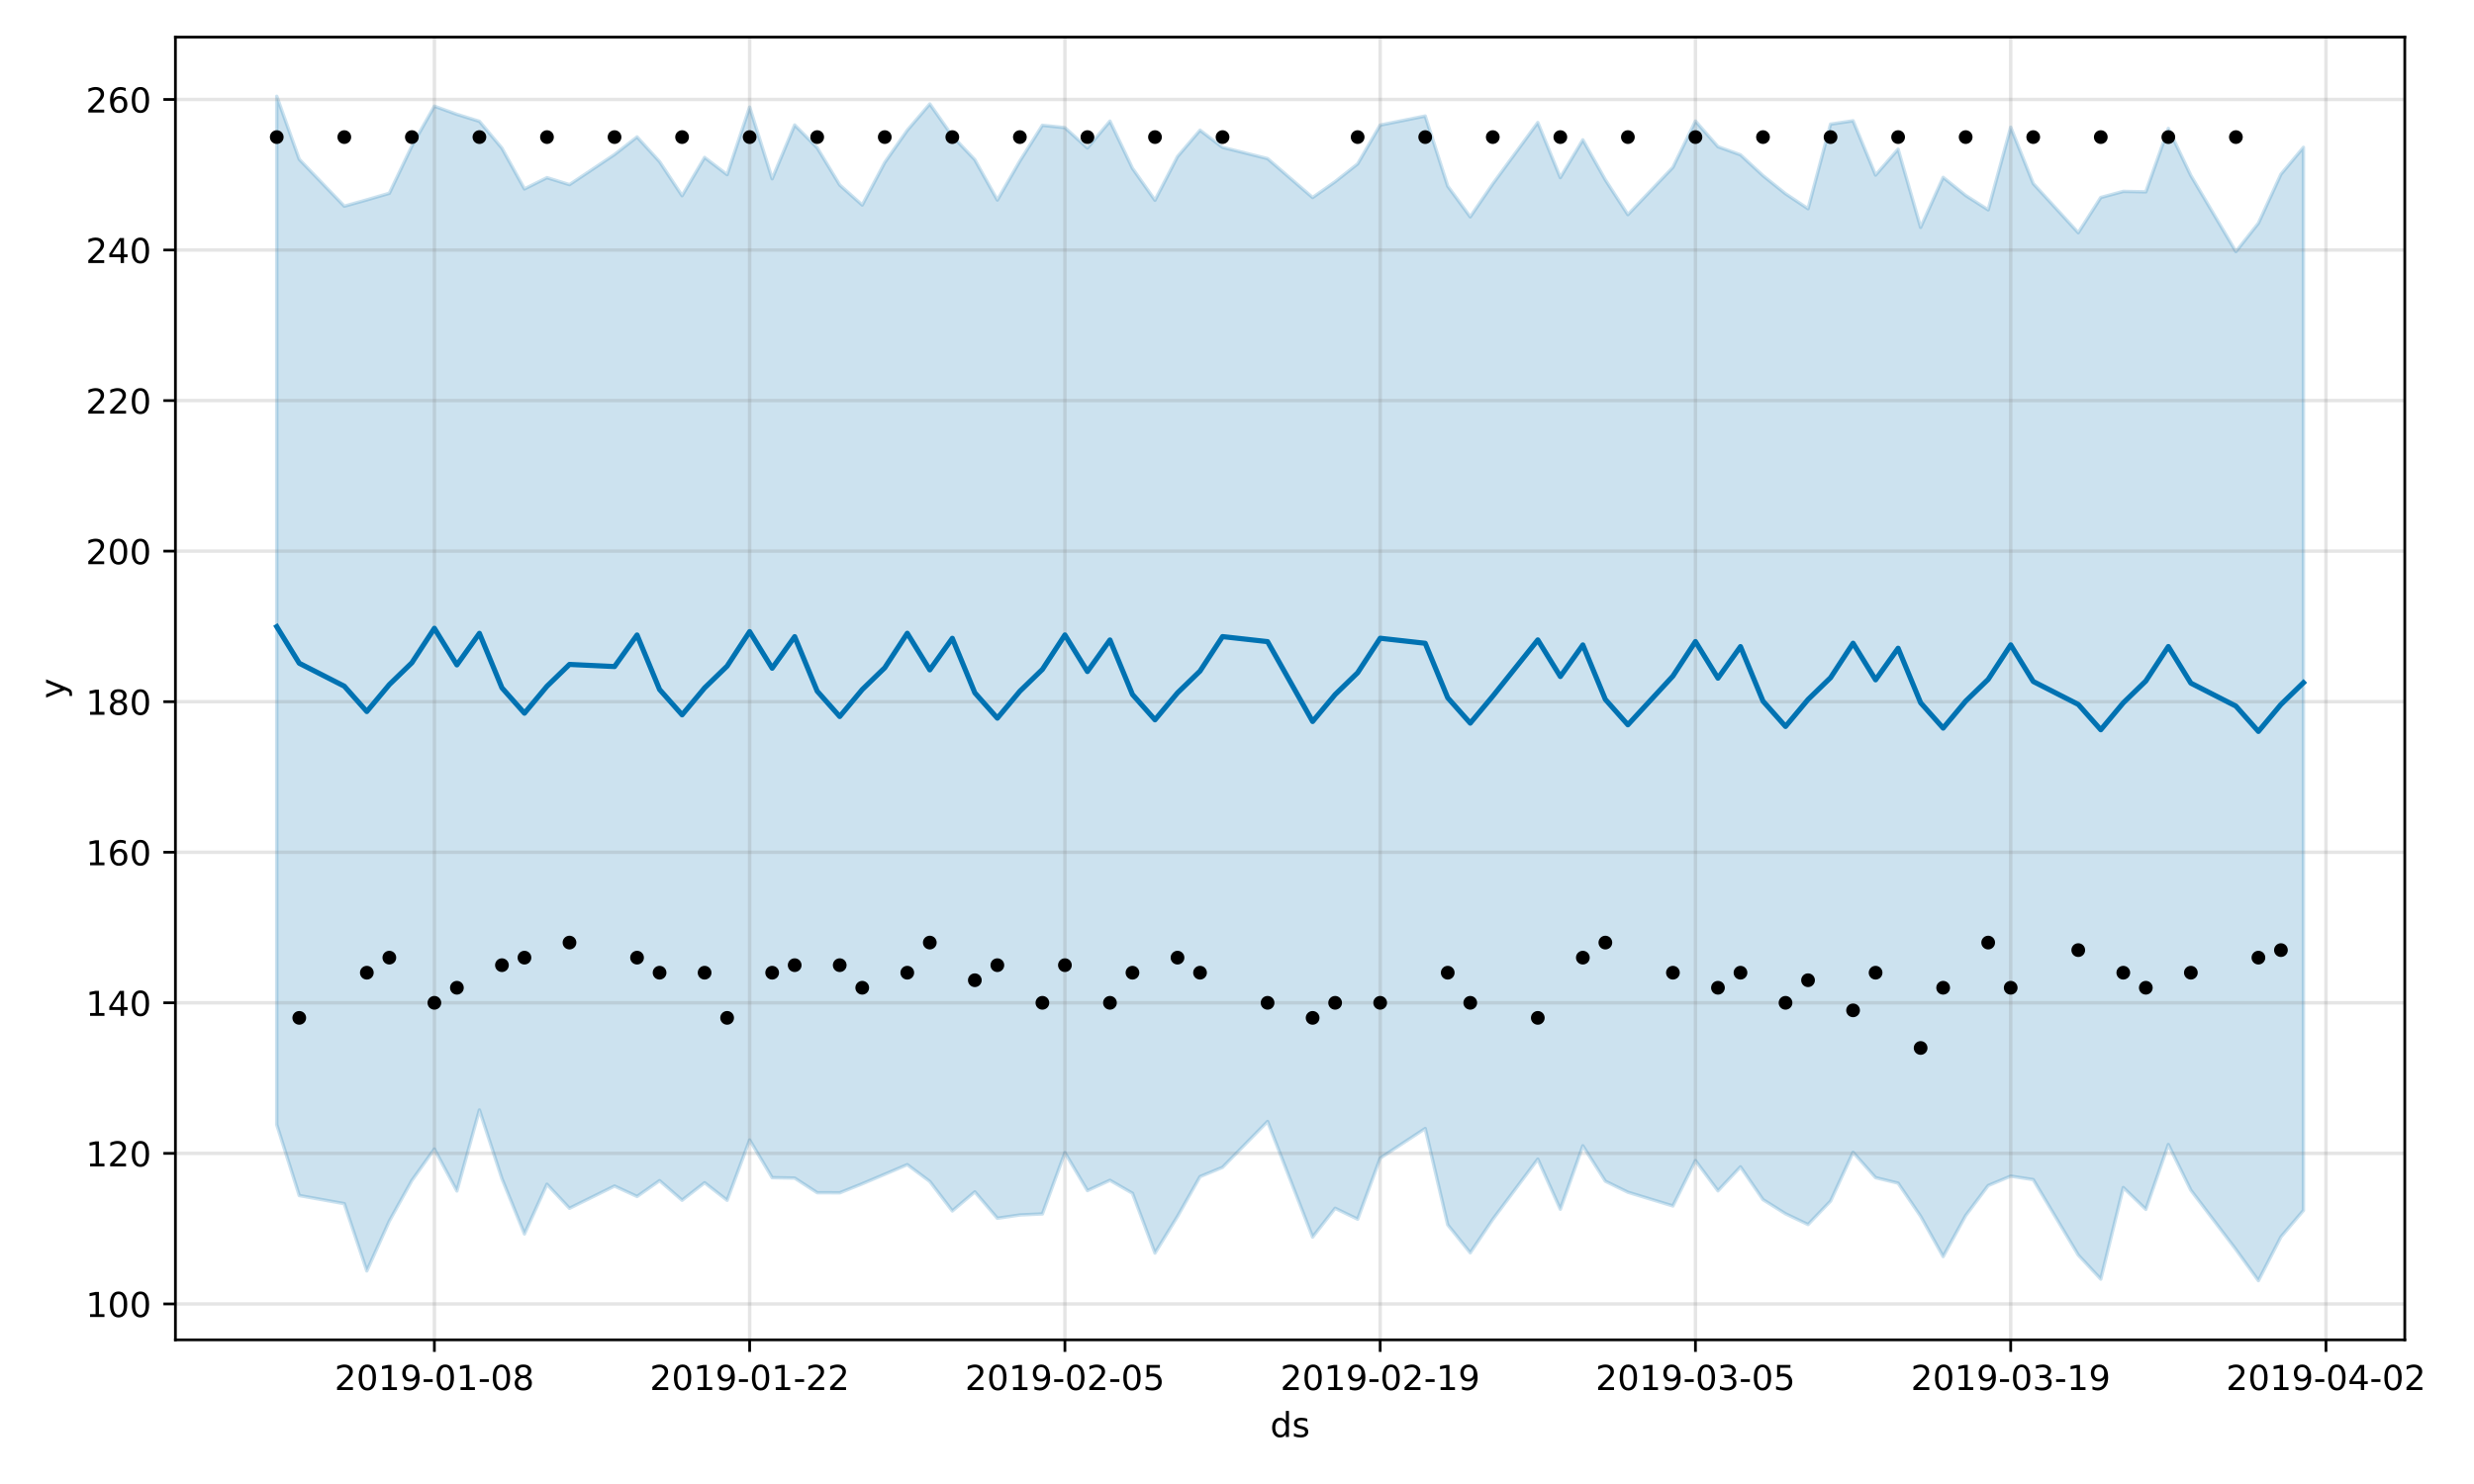 <?xml version="1.0" encoding="utf-8" standalone="no"?>
<!DOCTYPE svg PUBLIC "-//W3C//DTD SVG 1.1//EN"
  "http://www.w3.org/Graphics/SVG/1.1/DTD/svg11.dtd">
<!-- Created with matplotlib (https://matplotlib.org/) -->
<svg height="432pt" version="1.1" viewBox="0 0 720 432" width="720pt" xmlns="http://www.w3.org/2000/svg" xmlns:xlink="http://www.w3.org/1999/xlink">
 <defs>
  <style type="text/css">
*{stroke-linecap:butt;stroke-linejoin:round;}
  </style>
 </defs>
 <g id="figure_1">
  <g id="patch_1">
   <path d="M 0 432 
L 720 432 
L 720 0 
L 0 0 
z
" style="fill:#ffffff;"/>
  </g>
  <g id="axes_1">
   <g id="patch_2">
    <path d="M 51.05 390.04 
L 699.857 390.04 
L 699.857 10.8 
L 51.05 10.8 
z
" style="fill:#ffffff;"/>
   </g>
   <g id="PolyCollection_1">
    <defs>
     <path d="M 80.541 -403.962 
L 80.541 -104.598 
L 87.095 -83.975 
L 100.202 -81.604 
L 106.756 -62.032 
L 113.309 -76.548 
L 119.863 -88.35 
L 126.417 -97.517 
L 132.97 -85.303 
L 139.524 -108.889 
L 146.077 -88.892 
L 152.631 -72.792 
L 159.185 -87.26 
L 165.738 -80.258 
L 178.845 -86.735 
L 185.399 -83.699 
L 191.953 -88.303 
L 198.506 -82.602 
L 205.06 -87.7 
L 211.613 -82.593 
L 218.167 -100.155 
L 224.721 -89.174 
L 231.274 -89.054 
L 237.828 -84.797 
L 244.381 -84.768 
L 250.935 -87.392 
L 257.489 -90.169 
L 264.042 -92.962 
L 270.596 -88.075 
L 277.15 -79.486 
L 283.703 -85.041 
L 290.257 -77.354 
L 296.81 -78.31 
L 303.364 -78.616 
L 309.918 -96.463 
L 316.471 -85.411 
L 323.025 -88.408 
L 329.578 -84.63 
L 336.132 -67.228 
L 342.686 -77.891 
L 349.239 -89.48 
L 355.793 -92.182 
L 368.9 -105.534 
L 382.007 -71.889 
L 388.561 -80.267 
L 395.114 -77.086 
L 401.668 -94.853 
L 414.775 -103.483 
L 421.329 -75.439 
L 427.883 -67.303 
L 434.436 -77.027 
L 447.543 -94.565 
L 454.097 -79.991 
L 460.651 -98.451 
L 467.204 -88.144 
L 473.758 -84.939 
L 486.865 -80.939 
L 493.419 -94.149 
L 499.972 -85.347 
L 506.526 -92.333 
L 513.079 -82.788 
L 519.633 -78.668 
L 526.187 -75.531 
L 532.74 -82.352 
L 539.294 -96.556 
L 545.847 -89.176 
L 552.401 -87.575 
L 558.955 -77.924 
L 565.508 -66.201 
L 572.062 -78.138 
L 578.616 -86.878 
L 585.169 -89.619 
L 591.723 -88.61 
L 604.83 -66.66 
L 611.384 -59.639 
L 617.937 -86.303 
L 624.491 -79.948 
L 631.044 -98.821 
L 637.598 -85.533 
L 650.705 -68.268 
L 657.259 -59.198 
L 663.812 -71.931 
L 670.366 -79.645 
L 670.366 -389.108 
L 670.366 -389.108 
L 663.812 -381.284 
L 657.259 -367.03 
L 650.705 -358.759 
L 637.598 -380.916 
L 631.044 -394.606 
L 624.491 -376.156 
L 617.937 -376.285 
L 611.384 -374.511 
L 604.83 -364.252 
L 591.723 -378.581 
L 585.169 -394.96 
L 578.616 -370.914 
L 572.062 -375.099 
L 565.508 -380.375 
L 558.955 -365.808 
L 552.401 -388.576 
L 545.847 -381.035 
L 539.294 -396.838 
L 532.74 -395.863 
L 526.187 -371.243 
L 519.633 -375.613 
L 513.079 -380.875 
L 506.526 -386.935 
L 499.972 -389.297 
L 493.419 -396.749 
L 486.865 -383.305 
L 473.758 -369.53 
L 467.204 -379.644 
L 460.651 -391.295 
L 454.097 -380.297 
L 447.543 -396.333 
L 434.436 -378.478 
L 427.883 -368.876 
L 421.329 -377.825 
L 414.775 -398.225 
L 401.668 -395.591 
L 395.114 -384.294 
L 388.561 -379.123 
L 382.007 -374.502 
L 368.9 -385.834 
L 355.793 -389.114 
L 349.239 -394.093 
L 342.686 -386.425 
L 336.132 -373.706 
L 329.578 -383.012 
L 323.025 -396.736 
L 316.471 -388.921 
L 309.918 -394.842 
L 303.364 -395.53 
L 296.81 -385.128 
L 290.257 -373.766 
L 283.703 -385.508 
L 277.15 -392.402 
L 270.596 -401.735 
L 264.042 -394.075 
L 257.489 -384.704 
L 250.935 -372.313 
L 244.381 -378.16 
L 237.828 -388.987 
L 231.274 -395.613 
L 224.721 -379.959 
L 218.167 -400.813 
L 211.613 -381.163 
L 205.06 -386.166 
L 198.506 -375.033 
L 191.953 -384.948 
L 185.399 -392.142 
L 178.845 -387.02 
L 165.738 -378.259 
L 159.185 -380.288 
L 152.631 -377.006 
L 146.077 -388.865 
L 139.524 -396.683 
L 132.97 -398.719 
L 126.417 -401.087 
L 119.863 -389.487 
L 113.309 -375.742 
L 106.756 -373.829 
L 100.202 -371.983 
L 87.095 -385.629 
L 80.541 -403.962 
z
" id="m4389c6c4f7" style="stroke:#0072b2;stroke-opacity:0.2;"/>
    </defs>
    <g clip-path="url(#p5b9f944198)">
     <use style="fill:#0072b2;fill-opacity:0.2;stroke:#0072b2;stroke-opacity:0.2;" x="0" xlink:href="#m4389c6c4f7" y="432"/>
    </g>
   </g>
   <g id="matplotlib.axis_1">
    <g id="xtick_1">
     <g id="line2d_1">
      <path clip-path="url(#p5b9f944198)" d="M 126.417 390.04 
L 126.417 10.8 
" style="fill:none;stroke:#808080;stroke-linecap:square;stroke-opacity:0.2;"/>
     </g>
     <g id="line2d_2">
      <defs>
       <path d="M 0 0 
L 0 3.5 
" id="m0fa60e56c9" style="stroke:#000000;stroke-width:0.8;"/>
      </defs>
      <g>
       <use style="stroke:#000000;stroke-width:0.8;" x="126.417" xlink:href="#m0fa60e56c9" y="390.04"/>
      </g>
     </g>
     <g id="text_1">
      <!-- 2019-01-08 -->
      <defs>
       <path d="M 19.188 8.297 
L 53.609 8.297 
L 53.609 0 
L 7.328 0 
L 7.328 8.297 
Q 12.938 14.109 22.625 23.891 
Q 32.328 33.688 34.812 36.531 
Q 39.547 41.844 41.422 45.531 
Q 43.312 49.219 43.312 52.781 
Q 43.312 58.594 39.234 62.25 
Q 35.156 65.922 28.609 65.922 
Q 23.969 65.922 18.812 64.312 
Q 13.672 62.703 7.812 59.422 
L 7.812 69.391 
Q 13.766 71.781 18.938 73 
Q 24.125 74.219 28.422 74.219 
Q 39.75 74.219 46.484 68.547 
Q 53.219 62.891 53.219 53.422 
Q 53.219 48.922 51.531 44.891 
Q 49.859 40.875 45.406 35.406 
Q 44.188 33.984 37.641 27.219 
Q 31.109 20.453 19.188 8.297 
z
" id="DejaVuSans-50"/>
       <path d="M 31.781 66.406 
Q 24.172 66.406 20.328 58.906 
Q 16.5 51.422 16.5 36.375 
Q 16.5 21.391 20.328 13.891 
Q 24.172 6.391 31.781 6.391 
Q 39.453 6.391 43.281 13.891 
Q 47.125 21.391 47.125 36.375 
Q 47.125 51.422 43.281 58.906 
Q 39.453 66.406 31.781 66.406 
z
M 31.781 74.219 
Q 44.047 74.219 50.516 64.516 
Q 56.984 54.828 56.984 36.375 
Q 56.984 17.969 50.516 8.266 
Q 44.047 -1.422 31.781 -1.422 
Q 19.531 -1.422 13.062 8.266 
Q 6.594 17.969 6.594 36.375 
Q 6.594 54.828 13.062 64.516 
Q 19.531 74.219 31.781 74.219 
z
" id="DejaVuSans-48"/>
       <path d="M 12.406 8.297 
L 28.516 8.297 
L 28.516 63.922 
L 10.984 60.406 
L 10.984 69.391 
L 28.422 72.906 
L 38.281 72.906 
L 38.281 8.297 
L 54.391 8.297 
L 54.391 0 
L 12.406 0 
z
" id="DejaVuSans-49"/>
       <path d="M 10.984 1.516 
L 10.984 10.5 
Q 14.703 8.734 18.5 7.812 
Q 22.312 6.891 25.984 6.891 
Q 35.75 6.891 40.891 13.453 
Q 46.047 20.016 46.781 33.406 
Q 43.953 29.203 39.594 26.953 
Q 35.25 24.703 29.984 24.703 
Q 19.047 24.703 12.672 31.312 
Q 6.297 37.938 6.297 49.422 
Q 6.297 60.641 12.938 67.422 
Q 19.578 74.219 30.609 74.219 
Q 43.266 74.219 49.922 64.516 
Q 56.594 54.828 56.594 36.375 
Q 56.594 19.141 48.406 8.859 
Q 40.234 -1.422 26.422 -1.422 
Q 22.703 -1.422 18.891 -0.688 
Q 15.094 0.047 10.984 1.516 
z
M 30.609 32.422 
Q 37.25 32.422 41.125 36.953 
Q 45.016 41.5 45.016 49.422 
Q 45.016 57.281 41.125 61.844 
Q 37.25 66.406 30.609 66.406 
Q 23.969 66.406 20.094 61.844 
Q 16.219 57.281 16.219 49.422 
Q 16.219 41.5 20.094 36.953 
Q 23.969 32.422 30.609 32.422 
z
" id="DejaVuSans-57"/>
       <path d="M 4.891 31.391 
L 31.203 31.391 
L 31.203 23.391 
L 4.891 23.391 
z
" id="DejaVuSans-45"/>
       <path d="M 31.781 34.625 
Q 24.75 34.625 20.719 30.859 
Q 16.703 27.094 16.703 20.516 
Q 16.703 13.922 20.719 10.156 
Q 24.75 6.391 31.781 6.391 
Q 38.812 6.391 42.859 10.172 
Q 46.922 13.969 46.922 20.516 
Q 46.922 27.094 42.891 30.859 
Q 38.875 34.625 31.781 34.625 
z
M 21.922 38.812 
Q 15.578 40.375 12.031 44.719 
Q 8.5 49.078 8.5 55.328 
Q 8.5 64.062 14.719 69.141 
Q 20.953 74.219 31.781 74.219 
Q 42.672 74.219 48.875 69.141 
Q 55.078 64.062 55.078 55.328 
Q 55.078 49.078 51.531 44.719 
Q 48 40.375 41.703 38.812 
Q 48.828 37.156 52.797 32.312 
Q 56.781 27.484 56.781 20.516 
Q 56.781 9.906 50.312 4.234 
Q 43.844 -1.422 31.781 -1.422 
Q 19.734 -1.422 13.25 4.234 
Q 6.781 9.906 6.781 20.516 
Q 6.781 27.484 10.781 32.312 
Q 14.797 37.156 21.922 38.812 
z
M 18.312 54.391 
Q 18.312 48.734 21.844 45.562 
Q 25.391 42.391 31.781 42.391 
Q 38.141 42.391 41.719 45.562 
Q 45.312 48.734 45.312 54.391 
Q 45.312 60.062 41.719 63.234 
Q 38.141 66.406 31.781 66.406 
Q 25.391 66.406 21.844 63.234 
Q 18.312 60.062 18.312 54.391 
z
" id="DejaVuSans-56"/>
      </defs>
      <g transform="translate(97.359 404.638)scale(0.1 -0.1)">
       <use xlink:href="#DejaVuSans-50"/>
       <use x="63.623" xlink:href="#DejaVuSans-48"/>
       <use x="127.246" xlink:href="#DejaVuSans-49"/>
       <use x="190.869" xlink:href="#DejaVuSans-57"/>
       <use x="254.492" xlink:href="#DejaVuSans-45"/>
       <use x="290.576" xlink:href="#DejaVuSans-48"/>
       <use x="354.199" xlink:href="#DejaVuSans-49"/>
       <use x="417.822" xlink:href="#DejaVuSans-45"/>
       <use x="453.906" xlink:href="#DejaVuSans-48"/>
       <use x="517.529" xlink:href="#DejaVuSans-56"/>
      </g>
     </g>
    </g>
    <g id="xtick_2">
     <g id="line2d_3">
      <path clip-path="url(#p5b9f944198)" d="M 218.167 390.04 
L 218.167 10.8 
" style="fill:none;stroke:#808080;stroke-linecap:square;stroke-opacity:0.2;"/>
     </g>
     <g id="line2d_4">
      <g>
       <use style="stroke:#000000;stroke-width:0.8;" x="218.167" xlink:href="#m0fa60e56c9" y="390.04"/>
      </g>
     </g>
     <g id="text_2">
      <!-- 2019-01-22 -->
      <g transform="translate(189.109 404.638)scale(0.1 -0.1)">
       <use xlink:href="#DejaVuSans-50"/>
       <use x="63.623" xlink:href="#DejaVuSans-48"/>
       <use x="127.246" xlink:href="#DejaVuSans-49"/>
       <use x="190.869" xlink:href="#DejaVuSans-57"/>
       <use x="254.492" xlink:href="#DejaVuSans-45"/>
       <use x="290.576" xlink:href="#DejaVuSans-48"/>
       <use x="354.199" xlink:href="#DejaVuSans-49"/>
       <use x="417.822" xlink:href="#DejaVuSans-45"/>
       <use x="453.906" xlink:href="#DejaVuSans-50"/>
       <use x="517.529" xlink:href="#DejaVuSans-50"/>
      </g>
     </g>
    </g>
    <g id="xtick_3">
     <g id="line2d_5">
      <path clip-path="url(#p5b9f944198)" d="M 309.918 390.04 
L 309.918 10.8 
" style="fill:none;stroke:#808080;stroke-linecap:square;stroke-opacity:0.2;"/>
     </g>
     <g id="line2d_6">
      <g>
       <use style="stroke:#000000;stroke-width:0.8;" x="309.918" xlink:href="#m0fa60e56c9" y="390.04"/>
      </g>
     </g>
     <g id="text_3">
      <!-- 2019-02-05 -->
      <defs>
       <path d="M 10.797 72.906 
L 49.516 72.906 
L 49.516 64.594 
L 19.828 64.594 
L 19.828 46.734 
Q 21.969 47.469 24.109 47.828 
Q 26.266 48.188 28.422 48.188 
Q 40.625 48.188 47.75 41.5 
Q 54.891 34.812 54.891 23.391 
Q 54.891 11.625 47.562 5.094 
Q 40.234 -1.422 26.906 -1.422 
Q 22.312 -1.422 17.547 -0.641 
Q 12.797 0.141 7.719 1.703 
L 7.719 11.625 
Q 12.109 9.234 16.797 8.062 
Q 21.484 6.891 26.703 6.891 
Q 35.156 6.891 40.078 11.328 
Q 45.016 15.766 45.016 23.391 
Q 45.016 31 40.078 35.438 
Q 35.156 39.891 26.703 39.891 
Q 22.75 39.891 18.812 39.016 
Q 14.891 38.141 10.797 36.281 
z
" id="DejaVuSans-53"/>
      </defs>
      <g transform="translate(280.86 404.638)scale(0.1 -0.1)">
       <use xlink:href="#DejaVuSans-50"/>
       <use x="63.623" xlink:href="#DejaVuSans-48"/>
       <use x="127.246" xlink:href="#DejaVuSans-49"/>
       <use x="190.869" xlink:href="#DejaVuSans-57"/>
       <use x="254.492" xlink:href="#DejaVuSans-45"/>
       <use x="290.576" xlink:href="#DejaVuSans-48"/>
       <use x="354.199" xlink:href="#DejaVuSans-50"/>
       <use x="417.822" xlink:href="#DejaVuSans-45"/>
       <use x="453.906" xlink:href="#DejaVuSans-48"/>
       <use x="517.529" xlink:href="#DejaVuSans-53"/>
      </g>
     </g>
    </g>
    <g id="xtick_4">
     <g id="line2d_7">
      <path clip-path="url(#p5b9f944198)" d="M 401.668 390.04 
L 401.668 10.8 
" style="fill:none;stroke:#808080;stroke-linecap:square;stroke-opacity:0.2;"/>
     </g>
     <g id="line2d_8">
      <g>
       <use style="stroke:#000000;stroke-width:0.8;" x="401.668" xlink:href="#m0fa60e56c9" y="390.04"/>
      </g>
     </g>
     <g id="text_4">
      <!-- 2019-02-19 -->
      <g transform="translate(372.61 404.638)scale(0.1 -0.1)">
       <use xlink:href="#DejaVuSans-50"/>
       <use x="63.623" xlink:href="#DejaVuSans-48"/>
       <use x="127.246" xlink:href="#DejaVuSans-49"/>
       <use x="190.869" xlink:href="#DejaVuSans-57"/>
       <use x="254.492" xlink:href="#DejaVuSans-45"/>
       <use x="290.576" xlink:href="#DejaVuSans-48"/>
       <use x="354.199" xlink:href="#DejaVuSans-50"/>
       <use x="417.822" xlink:href="#DejaVuSans-45"/>
       <use x="453.906" xlink:href="#DejaVuSans-49"/>
       <use x="517.529" xlink:href="#DejaVuSans-57"/>
      </g>
     </g>
    </g>
    <g id="xtick_5">
     <g id="line2d_9">
      <path clip-path="url(#p5b9f944198)" d="M 493.419 390.04 
L 493.419 10.8 
" style="fill:none;stroke:#808080;stroke-linecap:square;stroke-opacity:0.2;"/>
     </g>
     <g id="line2d_10">
      <g>
       <use style="stroke:#000000;stroke-width:0.8;" x="493.419" xlink:href="#m0fa60e56c9" y="390.04"/>
      </g>
     </g>
     <g id="text_5">
      <!-- 2019-03-05 -->
      <defs>
       <path d="M 40.578 39.312 
Q 47.656 37.797 51.625 33 
Q 55.609 28.219 55.609 21.188 
Q 55.609 10.406 48.188 4.484 
Q 40.766 -1.422 27.094 -1.422 
Q 22.516 -1.422 17.656 -0.516 
Q 12.797 0.391 7.625 2.203 
L 7.625 11.719 
Q 11.719 9.328 16.594 8.109 
Q 21.484 6.891 26.812 6.891 
Q 36.078 6.891 40.938 10.547 
Q 45.797 14.203 45.797 21.188 
Q 45.797 27.641 41.281 31.266 
Q 36.766 34.906 28.719 34.906 
L 20.219 34.906 
L 20.219 43.016 
L 29.109 43.016 
Q 36.375 43.016 40.234 45.922 
Q 44.094 48.828 44.094 54.297 
Q 44.094 59.906 40.109 62.906 
Q 36.141 65.922 28.719 65.922 
Q 24.656 65.922 20.016 65.031 
Q 15.375 64.156 9.812 62.312 
L 9.812 71.094 
Q 15.438 72.656 20.344 73.438 
Q 25.25 74.219 29.594 74.219 
Q 40.828 74.219 47.359 69.109 
Q 53.906 64.016 53.906 55.328 
Q 53.906 49.266 50.438 45.094 
Q 46.969 40.922 40.578 39.312 
z
" id="DejaVuSans-51"/>
      </defs>
      <g transform="translate(464.361 404.638)scale(0.1 -0.1)">
       <use xlink:href="#DejaVuSans-50"/>
       <use x="63.623" xlink:href="#DejaVuSans-48"/>
       <use x="127.246" xlink:href="#DejaVuSans-49"/>
       <use x="190.869" xlink:href="#DejaVuSans-57"/>
       <use x="254.492" xlink:href="#DejaVuSans-45"/>
       <use x="290.576" xlink:href="#DejaVuSans-48"/>
       <use x="354.199" xlink:href="#DejaVuSans-51"/>
       <use x="417.822" xlink:href="#DejaVuSans-45"/>
       <use x="453.906" xlink:href="#DejaVuSans-48"/>
       <use x="517.529" xlink:href="#DejaVuSans-53"/>
      </g>
     </g>
    </g>
    <g id="xtick_6">
     <g id="line2d_11">
      <path clip-path="url(#p5b9f944198)" d="M 585.169 390.04 
L 585.169 10.8 
" style="fill:none;stroke:#808080;stroke-linecap:square;stroke-opacity:0.2;"/>
     </g>
     <g id="line2d_12">
      <g>
       <use style="stroke:#000000;stroke-width:0.8;" x="585.169" xlink:href="#m0fa60e56c9" y="390.04"/>
      </g>
     </g>
     <g id="text_6">
      <!-- 2019-03-19 -->
      <g transform="translate(556.111 404.638)scale(0.1 -0.1)">
       <use xlink:href="#DejaVuSans-50"/>
       <use x="63.623" xlink:href="#DejaVuSans-48"/>
       <use x="127.246" xlink:href="#DejaVuSans-49"/>
       <use x="190.869" xlink:href="#DejaVuSans-57"/>
       <use x="254.492" xlink:href="#DejaVuSans-45"/>
       <use x="290.576" xlink:href="#DejaVuSans-48"/>
       <use x="354.199" xlink:href="#DejaVuSans-51"/>
       <use x="417.822" xlink:href="#DejaVuSans-45"/>
       <use x="453.906" xlink:href="#DejaVuSans-49"/>
       <use x="517.529" xlink:href="#DejaVuSans-57"/>
      </g>
     </g>
    </g>
    <g id="xtick_7">
     <g id="line2d_13">
      <path clip-path="url(#p5b9f944198)" d="M 676.92 390.04 
L 676.92 10.8 
" style="fill:none;stroke:#808080;stroke-linecap:square;stroke-opacity:0.2;"/>
     </g>
     <g id="line2d_14">
      <g>
       <use style="stroke:#000000;stroke-width:0.8;" x="676.92" xlink:href="#m0fa60e56c9" y="390.04"/>
      </g>
     </g>
     <g id="text_7">
      <!-- 2019-04-02 -->
      <defs>
       <path d="M 37.797 64.312 
L 12.891 25.391 
L 37.797 25.391 
z
M 35.203 72.906 
L 47.609 72.906 
L 47.609 25.391 
L 58.016 25.391 
L 58.016 17.188 
L 47.609 17.188 
L 47.609 0 
L 37.797 0 
L 37.797 17.188 
L 4.891 17.188 
L 4.891 26.703 
z
" id="DejaVuSans-52"/>
      </defs>
      <g transform="translate(647.862 404.638)scale(0.1 -0.1)">
       <use xlink:href="#DejaVuSans-50"/>
       <use x="63.623" xlink:href="#DejaVuSans-48"/>
       <use x="127.246" xlink:href="#DejaVuSans-49"/>
       <use x="190.869" xlink:href="#DejaVuSans-57"/>
       <use x="254.492" xlink:href="#DejaVuSans-45"/>
       <use x="290.576" xlink:href="#DejaVuSans-48"/>
       <use x="354.199" xlink:href="#DejaVuSans-52"/>
       <use x="417.822" xlink:href="#DejaVuSans-45"/>
       <use x="453.906" xlink:href="#DejaVuSans-48"/>
       <use x="517.529" xlink:href="#DejaVuSans-50"/>
      </g>
     </g>
    </g>
    <g id="text_8">
     <!-- ds -->
     <defs>
      <path d="M 45.406 46.391 
L 45.406 75.984 
L 54.391 75.984 
L 54.391 0 
L 45.406 0 
L 45.406 8.203 
Q 42.578 3.328 38.25 0.953 
Q 33.938 -1.422 27.875 -1.422 
Q 17.969 -1.422 11.734 6.484 
Q 5.516 14.406 5.516 27.297 
Q 5.516 40.188 11.734 48.094 
Q 17.969 56 27.875 56 
Q 33.938 56 38.25 53.625 
Q 42.578 51.266 45.406 46.391 
z
M 14.797 27.297 
Q 14.797 17.391 18.875 11.75 
Q 22.953 6.109 30.078 6.109 
Q 37.203 6.109 41.297 11.75 
Q 45.406 17.391 45.406 27.297 
Q 45.406 37.203 41.297 42.844 
Q 37.203 48.484 30.078 48.484 
Q 22.953 48.484 18.875 42.844 
Q 14.797 37.203 14.797 27.297 
z
" id="DejaVuSans-100"/>
      <path d="M 44.281 53.078 
L 44.281 44.578 
Q 40.484 46.531 36.375 47.5 
Q 32.281 48.484 27.875 48.484 
Q 21.188 48.484 17.844 46.438 
Q 14.5 44.391 14.5 40.281 
Q 14.5 37.156 16.891 35.375 
Q 19.281 33.594 26.516 31.984 
L 29.594 31.297 
Q 39.156 29.25 43.188 25.516 
Q 47.219 21.781 47.219 15.094 
Q 47.219 7.469 41.188 3.016 
Q 35.156 -1.422 24.609 -1.422 
Q 20.219 -1.422 15.453 -0.562 
Q 10.688 0.297 5.422 2 
L 5.422 11.281 
Q 10.406 8.688 15.234 7.391 
Q 20.062 6.109 24.812 6.109 
Q 31.156 6.109 34.562 8.281 
Q 37.984 10.453 37.984 14.406 
Q 37.984 18.062 35.516 20.016 
Q 33.062 21.969 24.703 23.781 
L 21.578 24.516 
Q 13.234 26.266 9.516 29.906 
Q 5.812 33.547 5.812 39.891 
Q 5.812 47.609 11.281 51.797 
Q 16.75 56 26.812 56 
Q 31.781 56 36.172 55.266 
Q 40.578 54.547 44.281 53.078 
z
" id="DejaVuSans-115"/>
     </defs>
     <g transform="translate(369.675 418.317)scale(0.1 -0.1)">
      <use xlink:href="#DejaVuSans-100"/>
      <use x="63.477" xlink:href="#DejaVuSans-115"/>
     </g>
    </g>
   </g>
   <g id="matplotlib.axis_2">
    <g id="ytick_1">
     <g id="line2d_15">
      <path clip-path="url(#p5b9f944198)" d="M 51.05 379.581 
L 699.857 379.581 
" style="fill:none;stroke:#808080;stroke-linecap:square;stroke-opacity:0.2;"/>
     </g>
     <g id="line2d_16">
      <defs>
       <path d="M 0 0 
L -3.5 0 
" id="m09d2f5642c" style="stroke:#000000;stroke-width:0.8;"/>
      </defs>
      <g>
       <use style="stroke:#000000;stroke-width:0.8;" x="51.05" xlink:href="#m09d2f5642c" y="379.581"/>
      </g>
     </g>
     <g id="text_9">
      <!-- 100 -->
      <g transform="translate(24.962 383.38)scale(0.1 -0.1)">
       <use xlink:href="#DejaVuSans-49"/>
       <use x="63.623" xlink:href="#DejaVuSans-48"/>
       <use x="127.246" xlink:href="#DejaVuSans-48"/>
      </g>
     </g>
    </g>
    <g id="ytick_2">
     <g id="line2d_17">
      <path clip-path="url(#p5b9f944198)" d="M 51.05 335.752 
L 699.857 335.752 
" style="fill:none;stroke:#808080;stroke-linecap:square;stroke-opacity:0.2;"/>
     </g>
     <g id="line2d_18">
      <g>
       <use style="stroke:#000000;stroke-width:0.8;" x="51.05" xlink:href="#m09d2f5642c" y="335.752"/>
      </g>
     </g>
     <g id="text_10">
      <!-- 120 -->
      <g transform="translate(24.962 339.552)scale(0.1 -0.1)">
       <use xlink:href="#DejaVuSans-49"/>
       <use x="63.623" xlink:href="#DejaVuSans-50"/>
       <use x="127.246" xlink:href="#DejaVuSans-48"/>
      </g>
     </g>
    </g>
    <g id="ytick_3">
     <g id="line2d_19">
      <path clip-path="url(#p5b9f944198)" d="M 51.05 291.923 
L 699.857 291.923 
" style="fill:none;stroke:#808080;stroke-linecap:square;stroke-opacity:0.2;"/>
     </g>
     <g id="line2d_20">
      <g>
       <use style="stroke:#000000;stroke-width:0.8;" x="51.05" xlink:href="#m09d2f5642c" y="291.923"/>
      </g>
     </g>
     <g id="text_11">
      <!-- 140 -->
      <g transform="translate(24.962 295.723)scale(0.1 -0.1)">
       <use xlink:href="#DejaVuSans-49"/>
       <use x="63.623" xlink:href="#DejaVuSans-52"/>
       <use x="127.246" xlink:href="#DejaVuSans-48"/>
      </g>
     </g>
    </g>
    <g id="ytick_4">
     <g id="line2d_21">
      <path clip-path="url(#p5b9f944198)" d="M 51.05 248.094 
L 699.857 248.094 
" style="fill:none;stroke:#808080;stroke-linecap:square;stroke-opacity:0.2;"/>
     </g>
     <g id="line2d_22">
      <g>
       <use style="stroke:#000000;stroke-width:0.8;" x="51.05" xlink:href="#m09d2f5642c" y="248.094"/>
      </g>
     </g>
     <g id="text_12">
      <!-- 160 -->
      <defs>
       <path d="M 33.016 40.375 
Q 26.375 40.375 22.484 35.828 
Q 18.609 31.297 18.609 23.391 
Q 18.609 15.531 22.484 10.953 
Q 26.375 6.391 33.016 6.391 
Q 39.656 6.391 43.531 10.953 
Q 47.406 15.531 47.406 23.391 
Q 47.406 31.297 43.531 35.828 
Q 39.656 40.375 33.016 40.375 
z
M 52.594 71.297 
L 52.594 62.312 
Q 48.875 64.062 45.094 64.984 
Q 41.312 65.922 37.594 65.922 
Q 27.828 65.922 22.672 59.328 
Q 17.531 52.734 16.797 39.406 
Q 19.672 43.656 24.016 45.922 
Q 28.375 48.188 33.594 48.188 
Q 44.578 48.188 50.953 41.516 
Q 57.328 34.859 57.328 23.391 
Q 57.328 12.156 50.688 5.359 
Q 44.047 -1.422 33.016 -1.422 
Q 20.359 -1.422 13.672 8.266 
Q 6.984 17.969 6.984 36.375 
Q 6.984 53.656 15.188 63.938 
Q 23.391 74.219 37.203 74.219 
Q 40.922 74.219 44.703 73.484 
Q 48.484 72.75 52.594 71.297 
z
" id="DejaVuSans-54"/>
      </defs>
      <g transform="translate(24.962 251.894)scale(0.1 -0.1)">
       <use xlink:href="#DejaVuSans-49"/>
       <use x="63.623" xlink:href="#DejaVuSans-54"/>
       <use x="127.246" xlink:href="#DejaVuSans-48"/>
      </g>
     </g>
    </g>
    <g id="ytick_5">
     <g id="line2d_23">
      <path clip-path="url(#p5b9f944198)" d="M 51.05 204.266 
L 699.857 204.266 
" style="fill:none;stroke:#808080;stroke-linecap:square;stroke-opacity:0.2;"/>
     </g>
     <g id="line2d_24">
      <g>
       <use style="stroke:#000000;stroke-width:0.8;" x="51.05" xlink:href="#m09d2f5642c" y="204.266"/>
      </g>
     </g>
     <g id="text_13">
      <!-- 180 -->
      <g transform="translate(24.962 208.065)scale(0.1 -0.1)">
       <use xlink:href="#DejaVuSans-49"/>
       <use x="63.623" xlink:href="#DejaVuSans-56"/>
       <use x="127.246" xlink:href="#DejaVuSans-48"/>
      </g>
     </g>
    </g>
    <g id="ytick_6">
     <g id="line2d_25">
      <path clip-path="url(#p5b9f944198)" d="M 51.05 160.437 
L 699.857 160.437 
" style="fill:none;stroke:#808080;stroke-linecap:square;stroke-opacity:0.2;"/>
     </g>
     <g id="line2d_26">
      <g>
       <use style="stroke:#000000;stroke-width:0.8;" x="51.05" xlink:href="#m09d2f5642c" y="160.437"/>
      </g>
     </g>
     <g id="text_14">
      <!-- 200 -->
      <g transform="translate(24.962 164.236)scale(0.1 -0.1)">
       <use xlink:href="#DejaVuSans-50"/>
       <use x="63.623" xlink:href="#DejaVuSans-48"/>
       <use x="127.246" xlink:href="#DejaVuSans-48"/>
      </g>
     </g>
    </g>
    <g id="ytick_7">
     <g id="line2d_27">
      <path clip-path="url(#p5b9f944198)" d="M 51.05 116.608 
L 699.857 116.608 
" style="fill:none;stroke:#808080;stroke-linecap:square;stroke-opacity:0.2;"/>
     </g>
     <g id="line2d_28">
      <g>
       <use style="stroke:#000000;stroke-width:0.8;" x="51.05" xlink:href="#m09d2f5642c" y="116.608"/>
      </g>
     </g>
     <g id="text_15">
      <!-- 220 -->
      <g transform="translate(24.962 120.407)scale(0.1 -0.1)">
       <use xlink:href="#DejaVuSans-50"/>
       <use x="63.623" xlink:href="#DejaVuSans-50"/>
       <use x="127.246" xlink:href="#DejaVuSans-48"/>
      </g>
     </g>
    </g>
    <g id="ytick_8">
     <g id="line2d_29">
      <path clip-path="url(#p5b9f944198)" d="M 51.05 72.779 
L 699.857 72.779 
" style="fill:none;stroke:#808080;stroke-linecap:square;stroke-opacity:0.2;"/>
     </g>
     <g id="line2d_30">
      <g>
       <use style="stroke:#000000;stroke-width:0.8;" x="51.05" xlink:href="#m09d2f5642c" y="72.779"/>
      </g>
     </g>
     <g id="text_16">
      <!-- 240 -->
      <g transform="translate(24.962 76.578)scale(0.1 -0.1)">
       <use xlink:href="#DejaVuSans-50"/>
       <use x="63.623" xlink:href="#DejaVuSans-52"/>
       <use x="127.246" xlink:href="#DejaVuSans-48"/>
      </g>
     </g>
    </g>
    <g id="ytick_9">
     <g id="line2d_31">
      <path clip-path="url(#p5b9f944198)" d="M 51.05 28.95 
L 699.857 28.95 
" style="fill:none;stroke:#808080;stroke-linecap:square;stroke-opacity:0.2;"/>
     </g>
     <g id="line2d_32">
      <g>
       <use style="stroke:#000000;stroke-width:0.8;" x="51.05" xlink:href="#m09d2f5642c" y="28.95"/>
      </g>
     </g>
     <g id="text_17">
      <!-- 260 -->
      <g transform="translate(24.962 32.749)scale(0.1 -0.1)">
       <use xlink:href="#DejaVuSans-50"/>
       <use x="63.623" xlink:href="#DejaVuSans-54"/>
       <use x="127.246" xlink:href="#DejaVuSans-48"/>
      </g>
     </g>
    </g>
    <g id="text_18">
     <!-- y -->
     <defs>
      <path d="M 32.172 -5.078 
Q 28.375 -14.844 24.75 -17.812 
Q 21.141 -20.797 15.094 -20.797 
L 7.906 -20.797 
L 7.906 -13.281 
L 13.188 -13.281 
Q 16.891 -13.281 18.938 -11.516 
Q 21 -9.766 23.484 -3.219 
L 25.094 0.875 
L 2.984 54.688 
L 12.5 54.688 
L 29.594 11.922 
L 46.688 54.688 
L 56.203 54.688 
z
" id="DejaVuSans-121"/>
     </defs>
     <g transform="translate(18.883 203.379)rotate(-90)scale(0.1 -0.1)">
      <use xlink:href="#DejaVuSans-121"/>
     </g>
    </g>
   </g>
   <g id="line2d_33">
    <defs>
     <path d="M 0 1.5 
C 0.398 1.5 0.779 1.342 1.061 1.061 
C 1.342 0.779 1.5 0.398 1.5 0 
C 1.5 -0.398 1.342 -0.779 1.061 -1.061 
C 0.779 -1.342 0.398 -1.5 0 -1.5 
C -0.398 -1.5 -0.779 -1.342 -1.061 -1.061 
C -1.342 -0.779 -1.5 -0.398 -1.5 0 
C -1.5 0.398 -1.342 0.779 -1.061 1.061 
C -0.779 1.342 -0.398 1.5 0 1.5 
z
" id="m4c79ae30b1" style="stroke:#000000;"/>
    </defs>
    <g clip-path="url(#p5b9f944198)">
     <use style="stroke:#000000;" x="80.541" xlink:href="#m4c79ae30b1" y="39.907"/>
     <use style="stroke:#000000;" x="87.095" xlink:href="#m4c79ae30b1" y="296.306"/>
     <use style="stroke:#000000;" x="100.202" xlink:href="#m4c79ae30b1" y="39.907"/>
     <use style="stroke:#000000;" x="106.756" xlink:href="#m4c79ae30b1" y="283.158"/>
     <use style="stroke:#000000;" x="113.309" xlink:href="#m4c79ae30b1" y="278.775"/>
     <use style="stroke:#000000;" x="119.863" xlink:href="#m4c79ae30b1" y="39.907"/>
     <use style="stroke:#000000;" x="126.417" xlink:href="#m4c79ae30b1" y="291.923"/>
     <use style="stroke:#000000;" x="132.97" xlink:href="#m4c79ae30b1" y="287.54"/>
     <use style="stroke:#000000;" x="139.524" xlink:href="#m4c79ae30b1" y="39.907"/>
     <use style="stroke:#000000;" x="146.077" xlink:href="#m4c79ae30b1" y="280.966"/>
     <use style="stroke:#000000;" x="152.631" xlink:href="#m4c79ae30b1" y="278.775"/>
     <use style="stroke:#000000;" x="159.185" xlink:href="#m4c79ae30b1" y="39.907"/>
     <use style="stroke:#000000;" x="165.738" xlink:href="#m4c79ae30b1" y="274.392"/>
     <use style="stroke:#000000;" x="178.845" xlink:href="#m4c79ae30b1" y="39.907"/>
     <use style="stroke:#000000;" x="185.399" xlink:href="#m4c79ae30b1" y="278.775"/>
     <use style="stroke:#000000;" x="191.953" xlink:href="#m4c79ae30b1" y="283.158"/>
     <use style="stroke:#000000;" x="198.506" xlink:href="#m4c79ae30b1" y="39.907"/>
     <use style="stroke:#000000;" x="205.06" xlink:href="#m4c79ae30b1" y="283.158"/>
     <use style="stroke:#000000;" x="211.613" xlink:href="#m4c79ae30b1" y="296.306"/>
     <use style="stroke:#000000;" x="218.167" xlink:href="#m4c79ae30b1" y="39.907"/>
     <use style="stroke:#000000;" x="224.721" xlink:href="#m4c79ae30b1" y="283.158"/>
     <use style="stroke:#000000;" x="231.274" xlink:href="#m4c79ae30b1" y="280.966"/>
     <use style="stroke:#000000;" x="237.828" xlink:href="#m4c79ae30b1" y="39.907"/>
     <use style="stroke:#000000;" x="244.381" xlink:href="#m4c79ae30b1" y="280.966"/>
     <use style="stroke:#000000;" x="250.935" xlink:href="#m4c79ae30b1" y="287.54"/>
     <use style="stroke:#000000;" x="257.489" xlink:href="#m4c79ae30b1" y="39.907"/>
     <use style="stroke:#000000;" x="264.042" xlink:href="#m4c79ae30b1" y="283.158"/>
     <use style="stroke:#000000;" x="270.596" xlink:href="#m4c79ae30b1" y="274.392"/>
     <use style="stroke:#000000;" x="277.15" xlink:href="#m4c79ae30b1" y="39.907"/>
     <use style="stroke:#000000;" x="283.703" xlink:href="#m4c79ae30b1" y="285.349"/>
     <use style="stroke:#000000;" x="290.257" xlink:href="#m4c79ae30b1" y="280.966"/>
     <use style="stroke:#000000;" x="296.81" xlink:href="#m4c79ae30b1" y="39.907"/>
     <use style="stroke:#000000;" x="303.364" xlink:href="#m4c79ae30b1" y="291.923"/>
     <use style="stroke:#000000;" x="309.918" xlink:href="#m4c79ae30b1" y="280.966"/>
     <use style="stroke:#000000;" x="316.471" xlink:href="#m4c79ae30b1" y="39.907"/>
     <use style="stroke:#000000;" x="323.025" xlink:href="#m4c79ae30b1" y="291.923"/>
     <use style="stroke:#000000;" x="329.578" xlink:href="#m4c79ae30b1" y="283.158"/>
     <use style="stroke:#000000;" x="336.132" xlink:href="#m4c79ae30b1" y="39.907"/>
     <use style="stroke:#000000;" x="342.686" xlink:href="#m4c79ae30b1" y="278.775"/>
     <use style="stroke:#000000;" x="349.239" xlink:href="#m4c79ae30b1" y="283.158"/>
     <use style="stroke:#000000;" x="355.793" xlink:href="#m4c79ae30b1" y="39.907"/>
     <use style="stroke:#000000;" x="368.9" xlink:href="#m4c79ae30b1" y="291.923"/>
     <use style="stroke:#000000;" x="382.007" xlink:href="#m4c79ae30b1" y="296.306"/>
     <use style="stroke:#000000;" x="388.561" xlink:href="#m4c79ae30b1" y="291.923"/>
     <use style="stroke:#000000;" x="395.114" xlink:href="#m4c79ae30b1" y="39.907"/>
     <use style="stroke:#000000;" x="401.668" xlink:href="#m4c79ae30b1" y="291.923"/>
     <use style="stroke:#000000;" x="414.775" xlink:href="#m4c79ae30b1" y="39.907"/>
     <use style="stroke:#000000;" x="421.329" xlink:href="#m4c79ae30b1" y="283.158"/>
     <use style="stroke:#000000;" x="427.883" xlink:href="#m4c79ae30b1" y="291.923"/>
     <use style="stroke:#000000;" x="434.436" xlink:href="#m4c79ae30b1" y="39.907"/>
     <use style="stroke:#000000;" x="447.543" xlink:href="#m4c79ae30b1" y="296.306"/>
     <use style="stroke:#000000;" x="454.097" xlink:href="#m4c79ae30b1" y="39.907"/>
     <use style="stroke:#000000;" x="460.651" xlink:href="#m4c79ae30b1" y="278.775"/>
     <use style="stroke:#000000;" x="467.204" xlink:href="#m4c79ae30b1" y="274.392"/>
     <use style="stroke:#000000;" x="473.758" xlink:href="#m4c79ae30b1" y="39.907"/>
     <use style="stroke:#000000;" x="486.865" xlink:href="#m4c79ae30b1" y="283.158"/>
     <use style="stroke:#000000;" x="493.419" xlink:href="#m4c79ae30b1" y="39.907"/>
     <use style="stroke:#000000;" x="499.972" xlink:href="#m4c79ae30b1" y="287.54"/>
     <use style="stroke:#000000;" x="506.526" xlink:href="#m4c79ae30b1" y="283.158"/>
     <use style="stroke:#000000;" x="513.079" xlink:href="#m4c79ae30b1" y="39.907"/>
     <use style="stroke:#000000;" x="519.633" xlink:href="#m4c79ae30b1" y="291.923"/>
     <use style="stroke:#000000;" x="526.187" xlink:href="#m4c79ae30b1" y="285.349"/>
     <use style="stroke:#000000;" x="532.74" xlink:href="#m4c79ae30b1" y="39.907"/>
     <use style="stroke:#000000;" x="539.294" xlink:href="#m4c79ae30b1" y="294.115"/>
     <use style="stroke:#000000;" x="545.847" xlink:href="#m4c79ae30b1" y="283.158"/>
     <use style="stroke:#000000;" x="552.401" xlink:href="#m4c79ae30b1" y="39.907"/>
     <use style="stroke:#000000;" x="558.955" xlink:href="#m4c79ae30b1" y="305.072"/>
     <use style="stroke:#000000;" x="565.508" xlink:href="#m4c79ae30b1" y="287.54"/>
     <use style="stroke:#000000;" x="572.062" xlink:href="#m4c79ae30b1" y="39.907"/>
     <use style="stroke:#000000;" x="578.616" xlink:href="#m4c79ae30b1" y="274.392"/>
     <use style="stroke:#000000;" x="585.169" xlink:href="#m4c79ae30b1" y="287.54"/>
     <use style="stroke:#000000;" x="591.723" xlink:href="#m4c79ae30b1" y="39.907"/>
     <use style="stroke:#000000;" x="604.83" xlink:href="#m4c79ae30b1" y="276.583"/>
     <use style="stroke:#000000;" x="611.384" xlink:href="#m4c79ae30b1" y="39.907"/>
     <use style="stroke:#000000;" x="617.937" xlink:href="#m4c79ae30b1" y="283.158"/>
     <use style="stroke:#000000;" x="624.491" xlink:href="#m4c79ae30b1" y="287.54"/>
     <use style="stroke:#000000;" x="631.044" xlink:href="#m4c79ae30b1" y="39.907"/>
     <use style="stroke:#000000;" x="637.598" xlink:href="#m4c79ae30b1" y="283.158"/>
     <use style="stroke:#000000;" x="650.705" xlink:href="#m4c79ae30b1" y="39.907"/>
     <use style="stroke:#000000;" x="657.259" xlink:href="#m4c79ae30b1" y="278.775"/>
     <use style="stroke:#000000;" x="663.812" xlink:href="#m4c79ae30b1" y="276.583"/>
    </g>
   </g>
   <g id="line2d_34">
    <path clip-path="url(#p5b9f944198)" d="M 80.541 182.419 
L 87.095 193.072 
L 100.202 199.751 
L 106.756 207.128 
L 113.309 199.283 
L 119.863 192.936 
L 126.417 182.901 
L 132.97 193.555 
L 139.524 184.368 
L 146.077 200.234 
L 152.631 207.61 
L 159.185 199.765 
L 165.738 193.418 
L 178.845 194.038 
L 185.399 184.851 
L 191.953 200.716 
L 198.506 208.093 
L 205.06 200.248 
L 211.613 193.901 
L 218.167 183.866 
L 224.721 194.52 
L 231.274 185.333 
L 237.828 201.199 
L 244.381 208.575 
L 250.935 200.731 
L 257.489 194.384 
L 264.042 184.349 
L 270.596 195.003 
L 277.15 185.816 
L 283.703 201.682 
L 290.257 209.058 
L 296.81 201.213 
L 303.364 194.866 
L 309.918 184.831 
L 316.471 195.485 
L 323.025 186.299 
L 329.578 202.164 
L 336.132 209.54 
L 342.686 201.696 
L 349.239 195.349 
L 355.793 185.314 
L 368.9 186.781 
L 382.007 210.023 
L 388.561 202.178 
L 395.114 195.831 
L 401.668 185.796 
L 414.775 187.264 
L 421.329 203.129 
L 427.883 210.505 
L 434.436 202.661 
L 447.543 186.279 
L 454.097 196.933 
L 460.651 187.746 
L 467.204 203.612 
L 473.758 210.988 
L 486.865 196.796 
L 493.419 186.762 
L 499.972 197.415 
L 506.526 188.229 
L 513.079 204.094 
L 519.633 211.471 
L 526.187 203.626 
L 532.74 197.279 
L 539.294 187.244 
L 545.847 197.898 
L 552.401 188.711 
L 558.955 204.577 
L 565.508 211.953 
L 572.062 204.108 
L 578.616 197.761 
L 585.169 187.727 
L 591.723 198.381 
L 604.83 205.06 
L 611.384 212.436 
L 617.937 204.591 
L 624.491 198.244 
L 631.044 188.209 
L 637.598 198.863 
L 650.705 205.542 
L 657.259 212.918 
L 663.812 205.074 
L 670.366 198.727 
" style="fill:none;stroke:#0072b2;stroke-linecap:square;stroke-width:1.5;"/>
   </g>
   <g id="patch_3">
    <path d="M 51.05 390.04 
L 51.05 10.8 
" style="fill:none;stroke:#000000;stroke-linecap:square;stroke-linejoin:miter;stroke-width:0.8;"/>
   </g>
   <g id="patch_4">
    <path d="M 699.857 390.04 
L 699.857 10.8 
" style="fill:none;stroke:#000000;stroke-linecap:square;stroke-linejoin:miter;stroke-width:0.8;"/>
   </g>
   <g id="patch_5">
    <path d="M 51.05 390.04 
L 699.857 390.04 
" style="fill:none;stroke:#000000;stroke-linecap:square;stroke-linejoin:miter;stroke-width:0.8;"/>
   </g>
   <g id="patch_6">
    <path d="M 51.05 10.8 
L 699.857 10.8 
" style="fill:none;stroke:#000000;stroke-linecap:square;stroke-linejoin:miter;stroke-width:0.8;"/>
   </g>
  </g>
 </g>
 <defs>
  <clipPath id="p5b9f944198">
   <rect height="379.24" width="648.807" x="51.05" y="10.8"/>
  </clipPath>
 </defs>
</svg>
